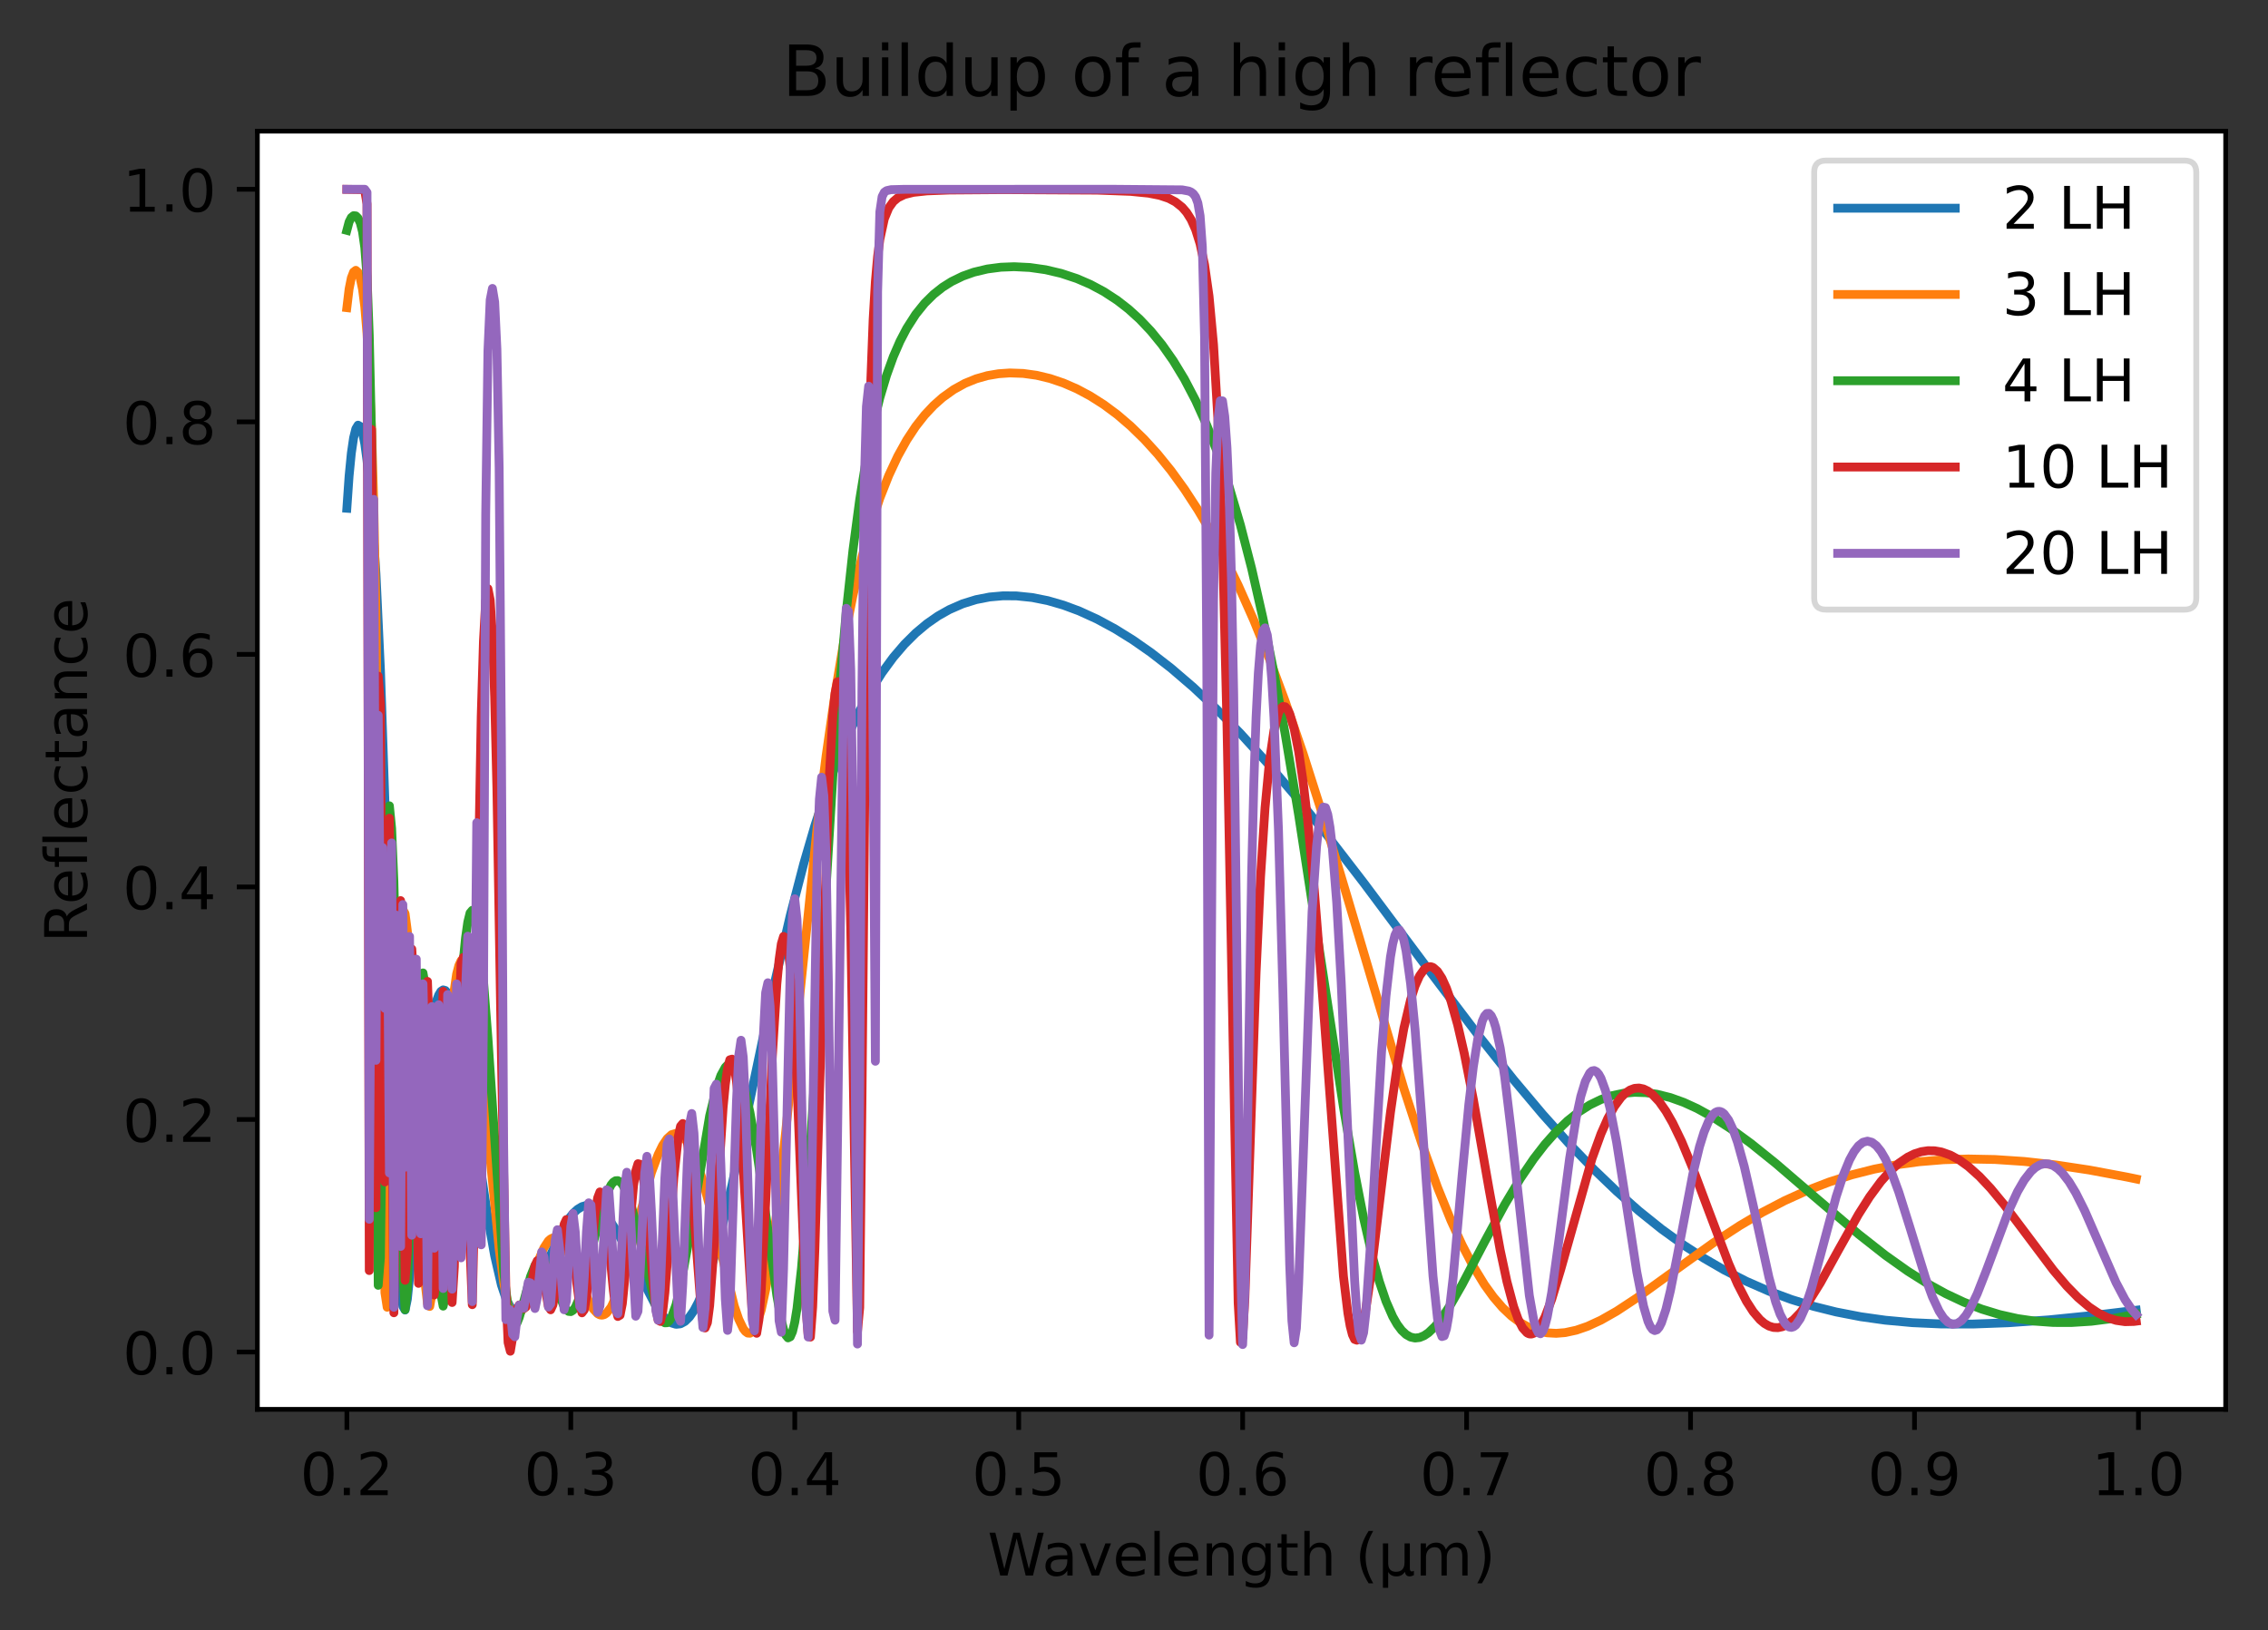 <?xml version="1.0" encoding="utf-8" standalone="no"?>
<!DOCTYPE svg PUBLIC "-//W3C//DTD SVG 1.1//EN"
  "http://www.w3.org/Graphics/SVG/1.1/DTD/svg11.dtd">
<!-- Created with matplotlib (https://matplotlib.org/) -->
<svg height="277.314pt" version="1.1" viewBox="0 0 385.781 277.314" width="385.781pt" xmlns="http://www.w3.org/2000/svg" xmlns:xlink="http://www.w3.org/1999/xlink">
 <rect x="0" y="0" width="385.781" height="277.314" fill="#333333" stroke="none"/>
 <defs>
  <style type="text/css">
*{stroke-linecap:butt;stroke-linejoin:round;}
  </style>
 </defs>
 <g id="figure_1">
  <g id="patch_1">
   <path d="M 0 277.314 
L 385.781 277.314 
L 385.781 0 
L 0 0 
z
" style="fill:none;"/>
  </g>
  <g id="axes_1">
   <g id="patch_2">
    <path d="M 43.781 239.758 
L 378.581 239.758 
L 378.581 22.318 
L 43.781 22.318 
z
" style="fill:#ffffff;"/>
   </g>
   <g id="matplotlib.axis_1">
    <g id="xtick_1">
     <g id="line2d_1">
      <defs>
       <path d="M 0 0 
L 0 3.5 
" id="mc65bb6e4b8" style="stroke:#000000;stroke-width:0.8;"/>
      </defs>
      <g>
       <use style="stroke:#000000;stroke-width:0.8;" x="58.999" xlink:href="#mc65bb6e4b8" y="239.758"/>
      </g>
     </g>
     <g id="text_1">
      <!-- 0.2 -->
      <defs>
       <path d="M 31.781 66.406 
Q 24.172 66.406 20.328 58.906 
Q 16.5 51.422 16.5 36.375 
Q 16.5 21.391 20.328 13.891 
Q 24.172 6.391 31.781 6.391 
Q 39.453 6.391 43.281 13.891 
Q 47.125 21.391 47.125 36.375 
Q 47.125 51.422 43.281 58.906 
Q 39.453 66.406 31.781 66.406 
z
M 31.781 74.219 
Q 44.047 74.219 50.516 64.516 
Q 56.984 54.828 56.984 36.375 
Q 56.984 17.969 50.516 8.266 
Q 44.047 -1.422 31.781 -1.422 
Q 19.531 -1.422 13.062 8.266 
Q 6.594 17.969 6.594 36.375 
Q 6.594 54.828 13.062 64.516 
Q 19.531 74.219 31.781 74.219 
z
" id="DejaVuSans-48"/>
       <path d="M 10.688 12.406 
L 21 12.406 
L 21 0 
L 10.688 0 
z
" id="DejaVuSans-46"/>
       <path d="M 19.188 8.297 
L 53.609 8.297 
L 53.609 0 
L 7.328 0 
L 7.328 8.297 
Q 12.938 14.109 22.625 23.891 
Q 32.328 33.688 34.812 36.531 
Q 39.547 41.844 41.422 45.531 
Q 43.312 49.219 43.312 52.781 
Q 43.312 58.594 39.234 62.25 
Q 35.156 65.922 28.609 65.922 
Q 23.969 65.922 18.812 64.312 
Q 13.672 62.703 7.812 59.422 
L 7.812 69.391 
Q 13.766 71.781 18.938 73 
Q 24.125 74.219 28.422 74.219 
Q 39.75 74.219 46.484 68.547 
Q 53.219 62.891 53.219 53.422 
Q 53.219 48.922 51.531 44.891 
Q 49.859 40.875 45.406 35.406 
Q 44.188 33.984 37.641 27.219 
Q 31.109 20.453 19.188 8.297 
z
" id="DejaVuSans-50"/>
      </defs>
      <g transform="translate(51.048 254.357)scale(0.1 -0.1)">
       <use xlink:href="#DejaVuSans-48"/>
       <use x="63.623" xlink:href="#DejaVuSans-46"/>
       <use x="95.41" xlink:href="#DejaVuSans-50"/>
      </g>
     </g>
    </g>
    <g id="xtick_2">
     <g id="line2d_2">
      <g>
       <use style="stroke:#000000;stroke-width:0.8;" x="97.093" xlink:href="#mc65bb6e4b8" y="239.758"/>
      </g>
     </g>
     <g id="text_2">
      <!-- 0.3 -->
      <defs>
       <path d="M 40.578 39.312 
Q 47.656 37.797 51.625 33 
Q 55.609 28.219 55.609 21.188 
Q 55.609 10.406 48.188 4.484 
Q 40.766 -1.422 27.094 -1.422 
Q 22.516 -1.422 17.656 -0.516 
Q 12.797 0.391 7.625 2.203 
L 7.625 11.719 
Q 11.719 9.328 16.594 8.109 
Q 21.484 6.891 26.812 6.891 
Q 36.078 6.891 40.938 10.547 
Q 45.797 14.203 45.797 21.188 
Q 45.797 27.641 41.281 31.266 
Q 36.766 34.906 28.719 34.906 
L 20.219 34.906 
L 20.219 43.016 
L 29.109 43.016 
Q 36.375 43.016 40.234 45.922 
Q 44.094 48.828 44.094 54.297 
Q 44.094 59.906 40.109 62.906 
Q 36.141 65.922 28.719 65.922 
Q 24.656 65.922 20.016 65.031 
Q 15.375 64.156 9.812 62.312 
L 9.812 71.094 
Q 15.438 72.656 20.344 73.438 
Q 25.25 74.219 29.594 74.219 
Q 40.828 74.219 47.359 69.109 
Q 53.906 64.016 53.906 55.328 
Q 53.906 49.266 50.438 45.094 
Q 46.969 40.922 40.578 39.312 
z
" id="DejaVuSans-51"/>
      </defs>
      <g transform="translate(89.141 254.357)scale(0.1 -0.1)">
       <use xlink:href="#DejaVuSans-48"/>
       <use x="63.623" xlink:href="#DejaVuSans-46"/>
       <use x="95.41" xlink:href="#DejaVuSans-51"/>
      </g>
     </g>
    </g>
    <g id="xtick_3">
     <g id="line2d_3">
      <g>
       <use style="stroke:#000000;stroke-width:0.8;" x="135.186" xlink:href="#mc65bb6e4b8" y="239.758"/>
      </g>
     </g>
     <g id="text_3">
      <!-- 0.4 -->
      <defs>
       <path d="M 37.797 64.312 
L 12.891 25.391 
L 37.797 25.391 
z
M 35.203 72.906 
L 47.609 72.906 
L 47.609 25.391 
L 58.016 25.391 
L 58.016 17.188 
L 47.609 17.188 
L 47.609 0 
L 37.797 0 
L 37.797 17.188 
L 4.891 17.188 
L 4.891 26.703 
z
" id="DejaVuSans-52"/>
      </defs>
      <g transform="translate(127.234 254.357)scale(0.1 -0.1)">
       <use xlink:href="#DejaVuSans-48"/>
       <use x="63.623" xlink:href="#DejaVuSans-46"/>
       <use x="95.41" xlink:href="#DejaVuSans-52"/>
      </g>
     </g>
    </g>
    <g id="xtick_4">
     <g id="line2d_4">
      <g>
       <use style="stroke:#000000;stroke-width:0.8;" x="173.279" xlink:href="#mc65bb6e4b8" y="239.758"/>
      </g>
     </g>
     <g id="text_4">
      <!-- 0.5 -->
      <defs>
       <path d="M 10.797 72.906 
L 49.516 72.906 
L 49.516 64.594 
L 19.828 64.594 
L 19.828 46.734 
Q 21.969 47.469 24.109 47.828 
Q 26.266 48.188 28.422 48.188 
Q 40.625 48.188 47.75 41.5 
Q 54.891 34.812 54.891 23.391 
Q 54.891 11.625 47.562 5.094 
Q 40.234 -1.422 26.906 -1.422 
Q 22.312 -1.422 17.547 -0.641 
Q 12.797 0.141 7.719 1.703 
L 7.719 11.625 
Q 12.109 9.234 16.797 8.062 
Q 21.484 6.891 26.703 6.891 
Q 35.156 6.891 40.078 11.328 
Q 45.016 15.766 45.016 23.391 
Q 45.016 31 40.078 35.438 
Q 35.156 39.891 26.703 39.891 
Q 22.75 39.891 18.812 39.016 
Q 14.891 38.141 10.797 36.281 
z
" id="DejaVuSans-53"/>
      </defs>
      <g transform="translate(165.327 254.357)scale(0.1 -0.1)">
       <use xlink:href="#DejaVuSans-48"/>
       <use x="63.623" xlink:href="#DejaVuSans-46"/>
       <use x="95.41" xlink:href="#DejaVuSans-53"/>
      </g>
     </g>
    </g>
    <g id="xtick_5">
     <g id="line2d_5">
      <g>
       <use style="stroke:#000000;stroke-width:0.8;" x="211.372" xlink:href="#mc65bb6e4b8" y="239.758"/>
      </g>
     </g>
     <g id="text_5">
      <!-- 0.6 -->
      <defs>
       <path d="M 33.016 40.375 
Q 26.375 40.375 22.484 35.828 
Q 18.609 31.297 18.609 23.391 
Q 18.609 15.531 22.484 10.953 
Q 26.375 6.391 33.016 6.391 
Q 39.656 6.391 43.531 10.953 
Q 47.406 15.531 47.406 23.391 
Q 47.406 31.297 43.531 35.828 
Q 39.656 40.375 33.016 40.375 
z
M 52.594 71.297 
L 52.594 62.312 
Q 48.875 64.062 45.094 64.984 
Q 41.312 65.922 37.594 65.922 
Q 27.828 65.922 22.672 59.328 
Q 17.531 52.734 16.797 39.406 
Q 19.672 43.656 24.016 45.922 
Q 28.375 48.188 33.594 48.188 
Q 44.578 48.188 50.953 41.516 
Q 57.328 34.859 57.328 23.391 
Q 57.328 12.156 50.688 5.359 
Q 44.047 -1.422 33.016 -1.422 
Q 20.359 -1.422 13.672 8.266 
Q 6.984 17.969 6.984 36.375 
Q 6.984 53.656 15.188 63.938 
Q 23.391 74.219 37.203 74.219 
Q 40.922 74.219 44.703 73.484 
Q 48.484 72.75 52.594 71.297 
z
" id="DejaVuSans-54"/>
      </defs>
      <g transform="translate(203.42 254.357)scale(0.1 -0.1)">
       <use xlink:href="#DejaVuSans-48"/>
       <use x="63.623" xlink:href="#DejaVuSans-46"/>
       <use x="95.41" xlink:href="#DejaVuSans-54"/>
      </g>
     </g>
    </g>
    <g id="xtick_6">
     <g id="line2d_6">
      <g>
       <use style="stroke:#000000;stroke-width:0.8;" x="249.465" xlink:href="#mc65bb6e4b8" y="239.758"/>
      </g>
     </g>
     <g id="text_6">
      <!-- 0.7 -->
      <defs>
       <path d="M 8.203 72.906 
L 55.078 72.906 
L 55.078 68.703 
L 28.609 0 
L 18.312 0 
L 43.219 64.594 
L 8.203 64.594 
z
" id="DejaVuSans-55"/>
      </defs>
      <g transform="translate(241.513 254.357)scale(0.1 -0.1)">
       <use xlink:href="#DejaVuSans-48"/>
       <use x="63.623" xlink:href="#DejaVuSans-46"/>
       <use x="95.41" xlink:href="#DejaVuSans-55"/>
      </g>
     </g>
    </g>
    <g id="xtick_7">
     <g id="line2d_7">
      <g>
       <use style="stroke:#000000;stroke-width:0.8;" x="287.558" xlink:href="#mc65bb6e4b8" y="239.758"/>
      </g>
     </g>
     <g id="text_7">
      <!-- 0.8 -->
      <defs>
       <path d="M 31.781 34.625 
Q 24.75 34.625 20.719 30.859 
Q 16.703 27.094 16.703 20.516 
Q 16.703 13.922 20.719 10.156 
Q 24.75 6.391 31.781 6.391 
Q 38.812 6.391 42.859 10.172 
Q 46.922 13.969 46.922 20.516 
Q 46.922 27.094 42.891 30.859 
Q 38.875 34.625 31.781 34.625 
z
M 21.922 38.812 
Q 15.578 40.375 12.031 44.719 
Q 8.5 49.078 8.5 55.328 
Q 8.5 64.062 14.719 69.141 
Q 20.953 74.219 31.781 74.219 
Q 42.672 74.219 48.875 69.141 
Q 55.078 64.062 55.078 55.328 
Q 55.078 49.078 51.531 44.719 
Q 48 40.375 41.703 38.812 
Q 48.828 37.156 52.797 32.312 
Q 56.781 27.484 56.781 20.516 
Q 56.781 9.906 50.312 4.234 
Q 43.844 -1.422 31.781 -1.422 
Q 19.734 -1.422 13.25 4.234 
Q 6.781 9.906 6.781 20.516 
Q 6.781 27.484 10.781 32.312 
Q 14.797 37.156 21.922 38.812 
z
M 18.312 54.391 
Q 18.312 48.734 21.844 45.562 
Q 25.391 42.391 31.781 42.391 
Q 38.141 42.391 41.719 45.562 
Q 45.312 48.734 45.312 54.391 
Q 45.312 60.062 41.719 63.234 
Q 38.141 66.406 31.781 66.406 
Q 25.391 66.406 21.844 63.234 
Q 18.312 60.062 18.312 54.391 
z
" id="DejaVuSans-56"/>
      </defs>
      <g transform="translate(279.606 254.357)scale(0.1 -0.1)">
       <use xlink:href="#DejaVuSans-48"/>
       <use x="63.623" xlink:href="#DejaVuSans-46"/>
       <use x="95.41" xlink:href="#DejaVuSans-56"/>
      </g>
     </g>
    </g>
    <g id="xtick_8">
     <g id="line2d_8">
      <g>
       <use style="stroke:#000000;stroke-width:0.8;" x="325.651" xlink:href="#mc65bb6e4b8" y="239.758"/>
      </g>
     </g>
     <g id="text_8">
      <!-- 0.9 -->
      <defs>
       <path d="M 10.984 1.516 
L 10.984 10.5 
Q 14.703 8.734 18.5 7.812 
Q 22.312 6.891 25.984 6.891 
Q 35.75 6.891 40.891 13.453 
Q 46.047 20.016 46.781 33.406 
Q 43.953 29.203 39.594 26.953 
Q 35.25 24.703 29.984 24.703 
Q 19.047 24.703 12.672 31.312 
Q 6.297 37.938 6.297 49.422 
Q 6.297 60.641 12.938 67.422 
Q 19.578 74.219 30.609 74.219 
Q 43.266 74.219 49.922 64.516 
Q 56.594 54.828 56.594 36.375 
Q 56.594 19.141 48.406 8.859 
Q 40.234 -1.422 26.422 -1.422 
Q 22.703 -1.422 18.891 -0.688 
Q 15.094 0.047 10.984 1.516 
z
M 30.609 32.422 
Q 37.25 32.422 41.125 36.953 
Q 45.016 41.5 45.016 49.422 
Q 45.016 57.281 41.125 61.844 
Q 37.25 66.406 30.609 66.406 
Q 23.969 66.406 20.094 61.844 
Q 16.219 57.281 16.219 49.422 
Q 16.219 41.5 20.094 36.953 
Q 23.969 32.422 30.609 32.422 
z
" id="DejaVuSans-57"/>
      </defs>
      <g transform="translate(317.699 254.357)scale(0.1 -0.1)">
       <use xlink:href="#DejaVuSans-48"/>
       <use x="63.623" xlink:href="#DejaVuSans-46"/>
       <use x="95.41" xlink:href="#DejaVuSans-57"/>
      </g>
     </g>
    </g>
    <g id="xtick_9">
     <g id="line2d_9">
      <g>
       <use style="stroke:#000000;stroke-width:0.8;" x="363.744" xlink:href="#mc65bb6e4b8" y="239.758"/>
      </g>
     </g>
     <g id="text_9">
      <!-- 1.0 -->
      <defs>
       <path d="M 12.406 8.297 
L 28.516 8.297 
L 28.516 63.922 
L 10.984 60.406 
L 10.984 69.391 
L 28.422 72.906 
L 38.281 72.906 
L 38.281 8.297 
L 54.391 8.297 
L 54.391 0 
L 12.406 0 
z
" id="DejaVuSans-49"/>
      </defs>
      <g transform="translate(355.792 254.357)scale(0.1 -0.1)">
       <use xlink:href="#DejaVuSans-49"/>
       <use x="63.623" xlink:href="#DejaVuSans-46"/>
       <use x="95.41" xlink:href="#DejaVuSans-48"/>
      </g>
     </g>
    </g>
    <g id="text_10">
     <!-- Wavelength (µm) -->
     <defs>
      <path d="M 3.328 72.906 
L 13.281 72.906 
L 28.609 11.281 
L 43.891 72.906 
L 54.984 72.906 
L 70.312 11.281 
L 85.594 72.906 
L 95.609 72.906 
L 77.297 0 
L 64.891 0 
L 49.516 63.281 
L 33.984 0 
L 21.578 0 
z
" id="DejaVuSans-87"/>
      <path d="M 34.281 27.484 
Q 23.391 27.484 19.188 25 
Q 14.984 22.516 14.984 16.5 
Q 14.984 11.719 18.141 8.906 
Q 21.297 6.109 26.703 6.109 
Q 34.188 6.109 38.703 11.406 
Q 43.219 16.703 43.219 25.484 
L 43.219 27.484 
z
M 52.203 31.203 
L 52.203 0 
L 43.219 0 
L 43.219 8.297 
Q 40.141 3.328 35.547 0.953 
Q 30.953 -1.422 24.312 -1.422 
Q 15.922 -1.422 10.953 3.297 
Q 6 8.016 6 15.922 
Q 6 25.141 12.172 29.828 
Q 18.359 34.516 30.609 34.516 
L 43.219 34.516 
L 43.219 35.406 
Q 43.219 41.609 39.141 45 
Q 35.062 48.391 27.688 48.391 
Q 23 48.391 18.547 47.266 
Q 14.109 46.141 10.016 43.891 
L 10.016 52.203 
Q 14.938 54.109 19.578 55.047 
Q 24.219 56 28.609 56 
Q 40.484 56 46.344 49.844 
Q 52.203 43.703 52.203 31.203 
z
" id="DejaVuSans-97"/>
      <path d="M 2.984 54.688 
L 12.5 54.688 
L 29.594 8.797 
L 46.688 54.688 
L 56.203 54.688 
L 35.688 0 
L 23.484 0 
z
" id="DejaVuSans-118"/>
      <path d="M 56.203 29.594 
L 56.203 25.203 
L 14.891 25.203 
Q 15.484 15.922 20.484 11.062 
Q 25.484 6.203 34.422 6.203 
Q 39.594 6.203 44.453 7.469 
Q 49.312 8.734 54.109 11.281 
L 54.109 2.781 
Q 49.266 0.734 44.188 -0.344 
Q 39.109 -1.422 33.891 -1.422 
Q 20.797 -1.422 13.156 6.188 
Q 5.516 13.812 5.516 26.812 
Q 5.516 40.234 12.766 48.109 
Q 20.016 56 32.328 56 
Q 43.359 56 49.781 48.891 
Q 56.203 41.797 56.203 29.594 
z
M 47.219 32.234 
Q 47.125 39.594 43.094 43.984 
Q 39.062 48.391 32.422 48.391 
Q 24.906 48.391 20.391 44.141 
Q 15.875 39.891 15.188 32.172 
z
" id="DejaVuSans-101"/>
      <path d="M 9.422 75.984 
L 18.406 75.984 
L 18.406 0 
L 9.422 0 
z
" id="DejaVuSans-108"/>
      <path d="M 54.891 33.016 
L 54.891 0 
L 45.906 0 
L 45.906 32.719 
Q 45.906 40.484 42.875 44.328 
Q 39.844 48.188 33.797 48.188 
Q 26.516 48.188 22.312 43.547 
Q 18.109 38.922 18.109 30.906 
L 18.109 0 
L 9.078 0 
L 9.078 54.688 
L 18.109 54.688 
L 18.109 46.188 
Q 21.344 51.125 25.703 53.562 
Q 30.078 56 35.797 56 
Q 45.219 56 50.047 50.172 
Q 54.891 44.344 54.891 33.016 
z
" id="DejaVuSans-110"/>
      <path d="M 45.406 27.984 
Q 45.406 37.75 41.375 43.109 
Q 37.359 48.484 30.078 48.484 
Q 22.859 48.484 18.828 43.109 
Q 14.797 37.75 14.797 27.984 
Q 14.797 18.266 18.828 12.891 
Q 22.859 7.516 30.078 7.516 
Q 37.359 7.516 41.375 12.891 
Q 45.406 18.266 45.406 27.984 
z
M 54.391 6.781 
Q 54.391 -7.172 48.188 -13.984 
Q 42 -20.797 29.203 -20.797 
Q 24.469 -20.797 20.266 -20.094 
Q 16.062 -19.391 12.109 -17.922 
L 12.109 -9.188 
Q 16.062 -11.328 19.922 -12.344 
Q 23.781 -13.375 27.781 -13.375 
Q 36.625 -13.375 41.016 -8.766 
Q 45.406 -4.156 45.406 5.172 
L 45.406 9.625 
Q 42.625 4.781 38.281 2.391 
Q 33.938 0 27.875 0 
Q 17.828 0 11.672 7.656 
Q 5.516 15.328 5.516 27.984 
Q 5.516 40.672 11.672 48.328 
Q 17.828 56 27.875 56 
Q 33.938 56 38.281 53.609 
Q 42.625 51.219 45.406 46.391 
L 45.406 54.688 
L 54.391 54.688 
z
" id="DejaVuSans-103"/>
      <path d="M 18.312 70.219 
L 18.312 54.688 
L 36.812 54.688 
L 36.812 47.703 
L 18.312 47.703 
L 18.312 18.016 
Q 18.312 11.328 20.141 9.422 
Q 21.969 7.516 27.594 7.516 
L 36.812 7.516 
L 36.812 0 
L 27.594 0 
Q 17.188 0 13.234 3.875 
Q 9.281 7.766 9.281 18.016 
L 9.281 47.703 
L 2.688 47.703 
L 2.688 54.688 
L 9.281 54.688 
L 9.281 70.219 
z
" id="DejaVuSans-116"/>
      <path d="M 54.891 33.016 
L 54.891 0 
L 45.906 0 
L 45.906 32.719 
Q 45.906 40.484 42.875 44.328 
Q 39.844 48.188 33.797 48.188 
Q 26.516 48.188 22.312 43.547 
Q 18.109 38.922 18.109 30.906 
L 18.109 0 
L 9.078 0 
L 9.078 75.984 
L 18.109 75.984 
L 18.109 46.188 
Q 21.344 51.125 25.703 53.562 
Q 30.078 56 35.797 56 
Q 45.219 56 50.047 50.172 
Q 54.891 44.344 54.891 33.016 
z
" id="DejaVuSans-104"/>
      <path id="DejaVuSans-32"/>
      <path d="M 31 75.875 
Q 24.469 64.656 21.281 53.656 
Q 18.109 42.672 18.109 31.391 
Q 18.109 20.125 21.312 9.062 
Q 24.516 -2 31 -13.188 
L 23.188 -13.188 
Q 15.875 -1.703 12.234 9.375 
Q 8.594 20.453 8.594 31.391 
Q 8.594 42.281 12.203 53.312 
Q 15.828 64.359 23.188 75.875 
z
" id="DejaVuSans-40"/>
      <path d="M 8.5 -20.797 
L 8.5 54.688 
L 17.484 54.688 
L 17.484 20.703 
Q 17.484 13.625 20.844 10 
Q 24.219 6.391 30.812 6.391 
Q 38.031 6.391 41.672 10.484 
Q 45.312 14.594 45.312 22.797 
L 45.312 54.688 
L 54.297 54.688 
L 54.297 12.594 
Q 54.297 9.672 55.141 8.281 
Q 56 6.891 57.812 6.891 
Q 58.25 6.891 59.031 7.156 
Q 59.812 7.422 61.188 8.016 
L 61.188 0.781 
Q 59.188 -0.344 57.391 -0.875 
Q 55.609 -1.422 53.906 -1.422 
Q 50.531 -1.422 48.531 0.484 
Q 46.531 2.391 45.797 6.297 
Q 43.359 2.438 39.812 0.5 
Q 36.281 -1.422 31.5 -1.422 
Q 26.516 -1.422 23.016 0.484 
Q 19.531 2.391 17.484 6.203 
L 17.484 -20.797 
z
" id="DejaVuSans-181"/>
      <path d="M 52 44.188 
Q 55.375 50.25 60.062 53.125 
Q 64.75 56 71.094 56 
Q 79.641 56 84.281 50.016 
Q 88.922 44.047 88.922 33.016 
L 88.922 0 
L 79.891 0 
L 79.891 32.719 
Q 79.891 40.578 77.094 44.375 
Q 74.312 48.188 68.609 48.188 
Q 61.625 48.188 57.562 43.547 
Q 53.516 38.922 53.516 30.906 
L 53.516 0 
L 44.484 0 
L 44.484 32.719 
Q 44.484 40.625 41.703 44.406 
Q 38.922 48.188 33.109 48.188 
Q 26.219 48.188 22.156 43.531 
Q 18.109 38.875 18.109 30.906 
L 18.109 0 
L 9.078 0 
L 9.078 54.688 
L 18.109 54.688 
L 18.109 46.188 
Q 21.188 51.219 25.484 53.609 
Q 29.781 56 35.688 56 
Q 41.656 56 45.828 52.969 
Q 50 49.953 52 44.188 
z
" id="DejaVuSans-109"/>
      <path d="M 8.016 75.875 
L 15.828 75.875 
Q 23.141 64.359 26.781 53.312 
Q 30.422 42.281 30.422 31.391 
Q 30.422 20.453 26.781 9.375 
Q 23.141 -1.703 15.828 -13.188 
L 8.016 -13.188 
Q 14.5 -2 17.703 9.062 
Q 20.906 20.125 20.906 31.391 
Q 20.906 42.672 17.703 53.656 
Q 14.5 64.656 8.016 75.875 
z
" id="DejaVuSans-41"/>
     </defs>
     <g transform="translate(167.977 268.035)scale(0.1 -0.1)">
      <use xlink:href="#DejaVuSans-87"/>
      <use x="92.502" xlink:href="#DejaVuSans-97"/>
      <use x="153.781" xlink:href="#DejaVuSans-118"/>
      <use x="212.961" xlink:href="#DejaVuSans-101"/>
      <use x="274.484" xlink:href="#DejaVuSans-108"/>
      <use x="302.268" xlink:href="#DejaVuSans-101"/>
      <use x="363.791" xlink:href="#DejaVuSans-110"/>
      <use x="427.17" xlink:href="#DejaVuSans-103"/>
      <use x="490.646" xlink:href="#DejaVuSans-116"/>
      <use x="529.855" xlink:href="#DejaVuSans-104"/>
      <use x="593.234" xlink:href="#DejaVuSans-32"/>
      <use x="625.021" xlink:href="#DejaVuSans-40"/>
      <use x="664.035" xlink:href="#DejaVuSans-181"/>
      <use x="727.658" xlink:href="#DejaVuSans-109"/>
      <use x="825.07" xlink:href="#DejaVuSans-41"/>
     </g>
    </g>
   </g>
   <g id="matplotlib.axis_2">
    <g id="ytick_1">
     <g id="line2d_10">
      <defs>
       <path d="M 0 0 
L -3.5 0 
" id="m5b5c01418e" style="stroke:#000000;stroke-width:0.8;"/>
      </defs>
      <g>
       <use style="stroke:#000000;stroke-width:0.8;" x="43.781" xlink:href="#m5b5c01418e" y="230.008"/>
      </g>
     </g>
     <g id="text_11">
      <!-- 0.0 -->
      <g transform="translate(20.878 233.807)scale(0.1 -0.1)">
       <use xlink:href="#DejaVuSans-48"/>
       <use x="63.623" xlink:href="#DejaVuSans-46"/>
       <use x="95.41" xlink:href="#DejaVuSans-48"/>
      </g>
     </g>
    </g>
    <g id="ytick_2">
     <g id="line2d_11">
      <g>
       <use style="stroke:#000000;stroke-width:0.8;" x="43.781" xlink:href="#m5b5c01418e" y="190.447"/>
      </g>
     </g>
     <g id="text_12">
      <!-- 0.2 -->
      <g transform="translate(20.878 194.246)scale(0.1 -0.1)">
       <use xlink:href="#DejaVuSans-48"/>
       <use x="63.623" xlink:href="#DejaVuSans-46"/>
       <use x="95.41" xlink:href="#DejaVuSans-50"/>
      </g>
     </g>
    </g>
    <g id="ytick_3">
     <g id="line2d_12">
      <g>
       <use style="stroke:#000000;stroke-width:0.8;" x="43.781" xlink:href="#m5b5c01418e" y="150.886"/>
      </g>
     </g>
     <g id="text_13">
      <!-- 0.4 -->
      <g transform="translate(20.878 154.685)scale(0.1 -0.1)">
       <use xlink:href="#DejaVuSans-48"/>
       <use x="63.623" xlink:href="#DejaVuSans-46"/>
       <use x="95.41" xlink:href="#DejaVuSans-52"/>
      </g>
     </g>
    </g>
    <g id="ytick_4">
     <g id="line2d_13">
      <g>
       <use style="stroke:#000000;stroke-width:0.8;" x="43.781" xlink:href="#m5b5c01418e" y="111.324"/>
      </g>
     </g>
     <g id="text_14">
      <!-- 0.6 -->
      <g transform="translate(20.878 115.123)scale(0.1 -0.1)">
       <use xlink:href="#DejaVuSans-48"/>
       <use x="63.623" xlink:href="#DejaVuSans-46"/>
       <use x="95.41" xlink:href="#DejaVuSans-54"/>
      </g>
     </g>
    </g>
    <g id="ytick_5">
     <g id="line2d_14">
      <g>
       <use style="stroke:#000000;stroke-width:0.8;" x="43.781" xlink:href="#m5b5c01418e" y="71.763"/>
      </g>
     </g>
     <g id="text_15">
      <!-- 0.8 -->
      <g transform="translate(20.878 75.562)scale(0.1 -0.1)">
       <use xlink:href="#DejaVuSans-48"/>
       <use x="63.623" xlink:href="#DejaVuSans-46"/>
       <use x="95.41" xlink:href="#DejaVuSans-56"/>
      </g>
     </g>
    </g>
    <g id="ytick_6">
     <g id="line2d_15">
      <g>
       <use style="stroke:#000000;stroke-width:0.8;" x="43.781" xlink:href="#m5b5c01418e" y="32.202"/>
      </g>
     </g>
     <g id="text_16">
      <!-- 1.0 -->
      <g transform="translate(20.878 36.001)scale(0.1 -0.1)">
       <use xlink:href="#DejaVuSans-49"/>
       <use x="63.623" xlink:href="#DejaVuSans-46"/>
       <use x="95.41" xlink:href="#DejaVuSans-48"/>
      </g>
     </g>
    </g>
    <g id="text_17">
     <!-- Reflectance -->
     <defs>
      <path d="M 44.391 34.188 
Q 47.562 33.109 50.562 29.594 
Q 53.562 26.078 56.594 19.922 
L 66.609 0 
L 56 0 
L 46.688 18.703 
Q 43.062 26.031 39.672 28.422 
Q 36.281 30.812 30.422 30.812 
L 19.672 30.812 
L 19.672 0 
L 9.812 0 
L 9.812 72.906 
L 32.078 72.906 
Q 44.578 72.906 50.734 67.672 
Q 56.891 62.453 56.891 51.906 
Q 56.891 45.016 53.688 40.469 
Q 50.484 35.938 44.391 34.188 
z
M 19.672 64.797 
L 19.672 38.922 
L 32.078 38.922 
Q 39.203 38.922 42.844 42.219 
Q 46.484 45.516 46.484 51.906 
Q 46.484 58.297 42.844 61.547 
Q 39.203 64.797 32.078 64.797 
z
" id="DejaVuSans-82"/>
      <path d="M 37.109 75.984 
L 37.109 68.5 
L 28.516 68.5 
Q 23.688 68.5 21.797 66.547 
Q 19.922 64.594 19.922 59.516 
L 19.922 54.688 
L 34.719 54.688 
L 34.719 47.703 
L 19.922 47.703 
L 19.922 0 
L 10.891 0 
L 10.891 47.703 
L 2.297 47.703 
L 2.297 54.688 
L 10.891 54.688 
L 10.891 58.5 
Q 10.891 67.625 15.141 71.797 
Q 19.391 75.984 28.609 75.984 
z
" id="DejaVuSans-102"/>
      <path d="M 48.781 52.594 
L 48.781 44.188 
Q 44.969 46.297 41.141 47.344 
Q 37.312 48.391 33.406 48.391 
Q 24.656 48.391 19.812 42.844 
Q 14.984 37.312 14.984 27.297 
Q 14.984 17.281 19.812 11.734 
Q 24.656 6.203 33.406 6.203 
Q 37.312 6.203 41.141 7.25 
Q 44.969 8.297 48.781 10.406 
L 48.781 2.094 
Q 45.016 0.344 40.984 -0.531 
Q 36.969 -1.422 32.422 -1.422 
Q 20.062 -1.422 12.781 6.344 
Q 5.516 14.109 5.516 27.297 
Q 5.516 40.672 12.859 48.328 
Q 20.219 56 33.016 56 
Q 37.156 56 41.109 55.141 
Q 45.062 54.297 48.781 52.594 
z
" id="DejaVuSans-99"/>
     </defs>
     <g transform="translate(14.798 160.358)rotate(-90)scale(0.1 -0.1)">
      <use xlink:href="#DejaVuSans-82"/>
      <use x="64.982" xlink:href="#DejaVuSans-101"/>
      <use x="126.506" xlink:href="#DejaVuSans-102"/>
      <use x="161.711" xlink:href="#DejaVuSans-108"/>
      <use x="189.494" xlink:href="#DejaVuSans-101"/>
      <use x="251.018" xlink:href="#DejaVuSans-99"/>
      <use x="305.998" xlink:href="#DejaVuSans-116"/>
      <use x="345.207" xlink:href="#DejaVuSans-97"/>
      <use x="406.486" xlink:href="#DejaVuSans-110"/>
      <use x="469.865" xlink:href="#DejaVuSans-99"/>
      <use x="524.846" xlink:href="#DejaVuSans-101"/>
     </g>
    </g>
   </g>
   <g id="line2d_16">
    <path clip-path="url(#ped773b2a28)" d="M 58.999 86.466 
L 59.38 80.975 
L 59.761 77.095 
L 60.142 74.496 
L 60.523 72.955 
L 60.904 72.33 
L 61.285 72.549 
L 61.666 73.591 
L 62.047 75.489 
L 62.428 78.323 
L 63.19 86.34 
L 63.952 97.625 
L 64.713 113.997 
L 65.475 136.465 
L 67.38 203.128 
L 67.761 212.281 
L 68.142 218.741 
L 68.523 222.236 
L 68.904 222.866 
L 69.285 221.038 
L 69.665 217.342 
L 72.713 179.121 
L 73.475 173.664 
L 74.237 170.305 
L 74.618 169.28 
L 74.999 168.652 
L 75.379 168.402 
L 75.76 168.51 
L 76.141 168.96 
L 76.522 169.732 
L 77.284 172.169 
L 78.046 175.67 
L 79.189 181.808 
L 80.712 191.877 
L 82.998 207.268 
L 84.141 213.644 
L 85.284 218.586 
L 86.046 220.866 
L 86.807 222.338 
L 87.188 222.798 
L 87.569 223.079 
L 87.95 223.19 
L 88.331 223.139 
L 88.712 222.937 
L 89.474 222.131 
L 90.236 220.943 
L 91.379 218.614 
L 95.569 209.245 
L 96.712 207.387 
L 97.473 206.438 
L 98.235 205.736 
L 98.997 205.275 
L 99.759 205.059 
L 100.521 205.089 
L 101.283 205.356 
L 102.045 205.847 
L 102.806 206.551 
L 103.949 207.971 
L 105.092 209.764 
L 106.616 212.574 
L 111.568 222.195 
L 112.711 223.774 
L 113.473 224.548 
L 114.234 225.065 
L 114.996 225.294 
L 115.758 225.21 
L 116.52 224.796 
L 117.282 224.043 
L 118.044 222.945 
L 118.806 221.501 
L 119.948 218.708 
L 121.091 215.238 
L 122.615 209.669 
L 124.52 201.551 
L 127.186 188.955 
L 131.757 167.205 
L 134.424 155.732 
L 136.709 146.954 
L 138.614 140.425 
L 140.519 134.6 
L 142.423 129.438 
L 144.328 124.893 
L 146.233 120.911 
L 148.137 117.438 
L 150.042 114.427 
L 151.947 111.827 
L 153.851 109.6 
L 155.756 107.704 
L 157.66 106.111 
L 159.565 104.787 
L 161.47 103.712 
L 163.755 102.713 
L 166.041 102.008 
L 168.327 101.563 
L 170.612 101.359 
L 172.898 101.376 
L 175.564 101.65 
L 178.231 102.182 
L 180.897 102.953 
L 183.564 103.943 
L 186.611 105.333 
L 189.659 106.982 
L 192.706 108.877 
L 195.754 111.004 
L 199.182 113.663 
L 202.991 116.93 
L 206.801 120.507 
L 210.991 124.775 
L 215.562 129.793 
L 220.133 135.146 
L 225.466 141.748 
L 231.942 150.152 
L 242.989 164.944 
L 251.75 176.502 
L 257.464 183.69 
L 262.416 189.578 
L 266.988 194.671 
L 271.178 199.011 
L 274.987 202.663 
L 278.796 206.022 
L 282.606 209.081 
L 286.415 211.838 
L 289.843 214.064 
L 293.272 216.052 
L 297.081 217.991 
L 300.89 219.659 
L 304.7 221.071 
L 308.509 222.243 
L 312.318 223.194 
L 316.509 224.005 
L 320.699 224.595 
L 325.27 225.014 
L 330.222 225.238 
L 335.555 225.251 
L 341.65 225.028 
L 348.507 224.538 
L 356.506 223.732 
L 363.363 222.902 
L 363.363 222.902 
" style="fill:none;stroke:#1f77b4;stroke-linecap:square;stroke-width:1.5;"/>
   </g>
   <g id="line2d_17">
    <path clip-path="url(#ped773b2a28)" d="M 58.999 52.337 
L 59.38 49.165 
L 59.761 47.272 
L 60.142 46.277 
L 60.523 45.988 
L 60.904 46.339 
L 61.285 47.365 
L 61.666 49.21 
L 62.047 52.161 
L 62.428 56.73 
L 63.19 72.654 
L 63.571 85.595 
L 63.952 104.396 
L 64.713 164.073 
L 65.094 197.926 
L 65.475 219.914 
L 65.856 222.39 
L 66.237 210.295 
L 66.999 179.626 
L 67.38 168.741 
L 67.761 161.117 
L 68.142 156.556 
L 68.523 154.751 
L 68.904 155.425 
L 69.285 158.36 
L 69.665 163.366 
L 70.427 178.661 
L 71.951 212.642 
L 72.332 218.427 
L 72.713 221.725 
L 73.094 222.256 
L 73.475 220.138 
L 73.856 215.832 
L 74.999 197.144 
L 76.141 179.409 
L 76.903 170.969 
L 77.665 165.721 
L 78.046 164.269 
L 78.427 163.435 
L 78.808 163.238 
L 79.189 163.652 
L 79.57 164.648 
L 79.951 166.199 
L 80.712 170.837 
L 81.474 177.27 
L 83.379 197.022 
L 84.903 212.407 
L 85.665 218.205 
L 86.426 221.974 
L 86.807 223.169 
L 87.188 223.911 
L 87.569 224.227 
L 87.95 224.154 
L 88.331 223.739 
L 89.093 222.11 
L 90.617 217.416 
L 91.759 214.028 
L 92.521 212.281 
L 93.283 211.108 
L 93.664 210.775 
L 94.045 210.594 
L 94.426 210.566 
L 94.807 210.688 
L 95.188 210.954 
L 95.95 211.885 
L 96.712 213.27 
L 97.854 215.903 
L 100.14 221.363 
L 100.902 222.676 
L 101.664 223.492 
L 102.045 223.692 
L 102.426 223.742 
L 102.806 223.636 
L 103.187 223.372 
L 103.949 222.372 
L 104.711 220.778 
L 105.473 218.698 
L 106.616 214.853 
L 110.806 199.481 
L 111.949 196.41 
L 112.711 194.85 
L 113.473 193.718 
L 114.234 193.031 
L 114.996 192.804 
L 115.377 192.867 
L 116.139 193.345 
L 116.901 194.276 
L 117.663 195.658 
L 118.425 197.471 
L 119.567 200.935 
L 121.091 206.655 
L 124.9 222.186 
L 125.662 224.438 
L 126.424 226.027 
L 126.805 226.52 
L 127.186 226.787 
L 127.567 226.811 
L 127.948 226.579 
L 128.329 226.08 
L 128.71 225.305 
L 129.472 222.91 
L 130.233 219.393 
L 130.995 214.809 
L 132.138 206.214 
L 133.662 192.38 
L 138.995 140.789 
L 140.519 128.595 
L 142.042 118.001 
L 143.566 108.943 
L 145.09 101.266 
L 146.613 94.784 
L 148.137 89.329 
L 149.661 84.735 
L 151.185 80.868 
L 152.708 77.61 
L 154.232 74.866 
L 155.756 72.555 
L 157.28 70.613 
L 158.803 68.987 
L 160.327 67.632 
L 162.232 66.27 
L 164.136 65.22 
L 166.041 64.444 
L 167.946 63.905 
L 169.85 63.581 
L 171.755 63.449 
L 174.041 63.527 
L 176.326 63.844 
L 178.612 64.391 
L 180.897 65.164 
L 183.183 66.157 
L 185.468 67.38 
L 187.754 68.835 
L 190.04 70.534 
L 192.325 72.492 
L 194.611 74.717 
L 196.896 77.235 
L 199.182 80.06 
L 201.468 83.215 
L 203.753 86.723 
L 206.039 90.599 
L 208.324 94.871 
L 210.61 99.553 
L 213.276 105.551 
L 215.943 112.142 
L 218.609 119.318 
L 221.657 128.202 
L 225.085 138.974 
L 229.275 152.975 
L 238.799 185.206 
L 241.846 194.56 
L 244.513 201.97 
L 246.798 207.627 
L 248.703 211.798 
L 250.608 215.446 
L 252.512 218.56 
L 254.036 220.667 
L 255.56 222.438 
L 257.083 223.885 
L 258.607 225.02 
L 260.131 225.862 
L 261.655 226.43 
L 263.178 226.745 
L 264.702 226.829 
L 266.226 226.706 
L 268.13 226.294 
L 270.035 225.637 
L 272.321 224.582 
L 274.987 223.067 
L 278.416 220.81 
L 283.749 216.96 
L 291.367 211.487 
L 295.938 208.499 
L 299.748 206.257 
L 303.557 204.268 
L 307.366 202.541 
L 311.176 201.075 
L 314.985 199.865 
L 318.794 198.898 
L 322.603 198.162 
L 326.413 197.64 
L 330.603 197.296 
L 334.793 197.17 
L 339.364 197.258 
L 344.317 197.588 
L 349.65 198.18 
L 355.364 199.043 
L 361.839 200.254 
L 363.363 200.569 
L 363.363 200.569 
" style="fill:none;stroke:#ff7f0e;stroke-linecap:square;stroke-width:1.5;"/>
   </g>
   <g id="line2d_18">
    <path clip-path="url(#ped773b2a28)" d="M 58.999 39.188 
L 59.38 37.753 
L 59.761 37.002 
L 60.142 36.693 
L 60.523 36.728 
L 60.904 37.109 
L 61.285 37.929 
L 61.666 39.421 
L 62.047 42.091 
L 62.428 47.062 
L 62.809 57.013 
L 63.19 73.88 
L 63.571 107.124 
L 64.332 218.662 
L 64.713 213.969 
L 65.475 154.373 
L 65.856 140.895 
L 66.237 137.085 
L 66.618 140.945 
L 66.999 149.93 
L 67.761 181.709 
L 68.523 215.996 
L 68.904 222.803 
L 69.285 219.561 
L 70.046 196.084 
L 70.808 175.149 
L 71.189 169.109 
L 71.57 165.93 
L 71.951 165.516 
L 72.332 167.72 
L 72.713 172.366 
L 73.475 187.795 
L 74.618 214.813 
L 74.999 220.165 
L 75.379 222.201 
L 75.76 220.583 
L 76.141 215.665 
L 76.903 199.682 
L 78.046 174.655 
L 78.808 163.396 
L 79.189 159.546 
L 79.57 156.869 
L 79.951 155.324 
L 80.332 154.864 
L 80.712 155.441 
L 81.093 157.01 
L 81.474 159.526 
L 82.236 166.836 
L 82.998 176.625 
L 85.665 216.285 
L 86.426 222.552 
L 86.807 224.36 
L 87.188 225.315 
L 87.569 225.504 
L 87.95 225.054 
L 88.331 224.113 
L 89.093 221.368 
L 90.236 217.175 
L 90.998 215.276 
L 91.379 214.715 
L 91.759 214.434 
L 92.14 214.429 
L 92.521 214.687 
L 92.902 215.184 
L 93.664 216.732 
L 95.95 222.278 
L 96.331 222.803 
L 96.712 223.098 
L 97.093 223.136 
L 97.473 222.909 
L 97.854 222.417 
L 98.616 220.677 
L 99.378 218.085 
L 100.902 211.524 
L 102.426 205.398 
L 103.187 203.11 
L 103.949 201.569 
L 104.33 201.111 
L 104.711 200.871 
L 105.092 200.852 
L 105.473 201.049 
L 105.854 201.461 
L 106.616 202.903 
L 107.378 205.1 
L 108.52 209.519 
L 111.568 222.293 
L 112.33 224.197 
L 112.711 224.761 
L 113.092 225.043 
L 113.473 225.027 
L 113.853 224.705 
L 114.234 224.076 
L 114.996 221.93 
L 115.758 218.725 
L 116.901 212.473 
L 120.71 189.805 
L 121.853 185.145 
L 122.615 182.954 
L 123.377 181.563 
L 123.758 181.181 
L 124.139 181.011 
L 124.52 181.055 
L 124.9 181.315 
L 125.281 181.794 
L 126.043 183.411 
L 126.805 185.906 
L 127.567 189.26 
L 128.71 195.743 
L 129.853 203.671 
L 132.138 220.4 
L 132.9 224.608 
L 133.281 226.127 
L 133.662 227.15 
L 134.043 227.603 
L 134.424 227.417 
L 134.805 226.542 
L 135.186 224.94 
L 135.567 222.607 
L 136.328 215.78 
L 137.09 206.357 
L 138.233 188.688 
L 141.661 132.087 
L 142.804 116.838 
L 143.947 104.085 
L 145.09 93.578 
L 146.233 84.995 
L 147.375 78.013 
L 148.518 72.321 
L 149.661 67.662 
L 150.804 63.835 
L 151.947 60.674 
L 153.089 58.049 
L 154.232 55.859 
L 155.756 53.48 
L 157.28 51.588 
L 158.803 50.078 
L 160.327 48.87 
L 161.851 47.908 
L 163.755 46.98 
L 165.66 46.304 
L 167.946 45.76 
L 170.231 45.461 
L 172.517 45.372 
L 175.183 45.507 
L 177.85 45.887 
L 180.516 46.513 
L 183.183 47.397 
L 185.468 48.383 
L 187.754 49.605 
L 190.04 51.096 
L 191.944 52.576 
L 193.849 54.3 
L 195.754 56.31 
L 197.658 58.642 
L 199.563 61.353 
L 201.468 64.493 
L 203.372 68.137 
L 205.277 72.352 
L 207.181 77.228 
L 209.086 82.847 
L 210.991 89.307 
L 212.895 96.685 
L 214.8 105.062 
L 216.705 114.465 
L 218.609 124.897 
L 220.895 138.636 
L 223.942 158.461 
L 228.514 188.32 
L 230.418 199.417 
L 231.942 207.215 
L 233.466 213.852 
L 234.608 217.984 
L 235.751 221.358 
L 236.894 223.977 
L 237.656 225.311 
L 238.418 226.328 
L 239.18 227.041 
L 239.942 227.469 
L 240.703 227.63 
L 241.465 227.544 
L 242.227 227.233 
L 242.989 226.72 
L 244.132 225.619 
L 245.275 224.184 
L 246.798 221.871 
L 248.703 218.542 
L 252.512 211.287 
L 255.941 204.941 
L 258.607 200.492 
L 260.893 197.126 
L 262.797 194.666 
L 264.702 192.525 
L 266.607 190.703 
L 268.511 189.191 
L 270.416 187.978 
L 272.321 187.051 
L 274.225 186.393 
L 276.13 185.991 
L 278.035 185.826 
L 279.939 185.886 
L 281.844 186.152 
L 284.129 186.723 
L 286.415 187.545 
L 288.701 188.592 
L 291.367 190.065 
L 294.415 192.031 
L 297.843 194.535 
L 302.033 197.904 
L 308.509 203.464 
L 316.128 209.958 
L 320.699 213.55 
L 324.508 216.255 
L 327.937 218.414 
L 330.984 220.091 
L 334.031 221.524 
L 337.079 222.707 
L 340.126 223.637 
L 343.174 224.32 
L 346.221 224.763 
L 349.269 224.982 
L 352.316 224.991 
L 355.744 224.775 
L 359.554 224.287 
L 363.363 223.58 
L 363.363 223.58 
" style="fill:none;stroke:#2ca02c;stroke-linecap:square;stroke-width:1.5;"/>
   </g>
   <g id="line2d_19">
    <path clip-path="url(#ped773b2a28)" d="M 58.999 32.212 
L 61.666 32.252 
L 62.047 32.433 
L 62.428 34.708 
L 62.809 216.149 
L 63.19 73.043 
L 63.571 121.599 
L 63.952 205.46 
L 64.332 115.011 
L 64.713 119.891 
L 65.094 194.777 
L 65.475 201.077 
L 65.856 141.761 
L 66.237 139.192 
L 66.999 223.332 
L 67.761 155.195 
L 68.142 153.212 
L 68.523 180.164 
L 68.904 217.81 
L 69.285 212.984 
L 69.665 179.082 
L 70.046 161.456 
L 70.427 167.82 
L 71.189 218.329 
L 71.57 217.794 
L 72.332 172.36 
L 72.713 166.96 
L 73.094 177.533 
L 73.856 220.307 
L 74.237 216.904 
L 74.999 177.352 
L 75.379 168.654 
L 75.76 172.006 
L 76.141 186.574 
L 76.522 207.517 
L 76.903 221.585 
L 77.284 215.48 
L 78.046 174.705 
L 78.427 163.851 
L 78.808 162.873 
L 79.189 172.026 
L 79.951 212.417 
L 80.332 221.955 
L 80.712 205.576 
L 81.474 143.068 
L 81.855 121.842 
L 82.236 109.076 
L 82.617 102.275 
L 82.998 100.142 
L 83.379 102.078 
L 83.76 108.077 
L 84.141 118.569 
L 84.522 134.131 
L 85.284 179.106 
L 86.046 219.741 
L 86.426 228.397 
L 86.807 229.874 
L 87.188 227.584 
L 87.569 224.615 
L 87.95 222.633 
L 88.331 222.001 
L 89.093 222.615 
L 89.474 222.337 
L 89.855 221.161 
L 90.998 215.36 
L 91.379 214.482 
L 91.759 214.742 
L 92.14 216.096 
L 93.283 222.232 
L 93.664 222.827 
L 94.045 222.005 
L 94.426 219.838 
L 95.95 208.292 
L 96.331 207.476 
L 96.712 208.067 
L 97.093 209.989 
L 97.854 216.308 
L 98.616 222.166 
L 98.997 223.343 
L 99.378 222.839 
L 99.759 220.701 
L 100.521 213.315 
L 101.283 206.046 
L 101.664 203.768 
L 102.045 202.772 
L 102.426 203.164 
L 102.806 204.907 
L 103.568 211.568 
L 104.33 219.515 
L 104.711 222.468 
L 105.092 223.964 
L 105.473 223.74 
L 105.854 221.793 
L 106.616 214.157 
L 107.759 201.719 
L 108.139 199.21 
L 108.52 197.967 
L 108.901 198.073 
L 109.282 199.502 
L 109.663 202.154 
L 110.425 210.196 
L 111.187 219.144 
L 111.568 222.578 
L 111.949 224.583 
L 112.33 224.803 
L 112.711 223.177 
L 113.092 219.92 
L 113.853 210.356 
L 114.615 200.359 
L 115.377 193.358 
L 115.758 191.593 
L 116.139 191.134 
L 116.52 191.99 
L 116.901 194.122 
L 117.282 197.433 
L 118.044 206.779 
L 119.186 221.708 
L 119.567 224.733 
L 119.948 225.913 
L 120.329 225.02 
L 120.71 222.123 
L 121.472 211.828 
L 122.996 188.428 
L 123.377 184.477 
L 123.758 181.734 
L 124.139 180.293 
L 124.52 180.184 
L 124.9 181.422 
L 125.281 183.995 
L 125.662 187.85 
L 126.424 198.853 
L 127.948 223.4 
L 128.329 226.375 
L 128.71 226.821 
L 129.091 224.517 
L 129.472 219.649 
L 130.233 204.591 
L 131.376 179.646 
L 132.138 167.425 
L 132.519 163.286 
L 132.9 160.566 
L 133.281 159.304 
L 133.662 159.54 
L 134.043 161.316 
L 134.424 164.682 
L 134.805 169.682 
L 135.567 184.477 
L 137.09 222.245 
L 137.471 227.223 
L 137.852 227.468 
L 138.233 222.349 
L 138.614 212.389 
L 140.9 134.978 
L 141.661 121.732 
L 142.042 117.946 
L 142.423 115.994 
L 142.804 115.934 
L 143.185 117.94 
L 143.566 122.373 
L 143.947 129.837 
L 144.328 141.227 
L 144.709 157.682 
L 145.852 226.532 
L 146.233 222.453 
L 146.613 187.642 
L 147.375 105.205 
L 147.756 80.246 
L 148.137 64.412 
L 148.518 54.39 
L 148.899 47.921 
L 149.28 43.633 
L 149.661 40.713 
L 150.423 37.213 
L 151.185 35.356 
L 151.947 34.295 
L 152.708 33.653 
L 153.851 33.097 
L 155.375 32.721 
L 157.66 32.473 
L 161.47 32.328 
L 170.612 32.26 
L 186.611 32.345 
L 192.325 32.555 
L 195.373 32.862 
L 197.277 33.238 
L 198.801 33.749 
L 199.944 34.351 
L 201.087 35.264 
L 201.848 36.145 
L 202.61 37.358 
L 203.372 39.06 
L 204.134 41.495 
L 204.896 45.058 
L 205.658 50.41 
L 206.42 58.65 
L 207.181 71.596 
L 207.943 92.027 
L 208.705 123.207 
L 210.61 221.681 
L 210.991 228.35 
L 211.372 227.495 
L 211.753 220.762 
L 212.515 198.575 
L 213.657 165.403 
L 214.419 149.127 
L 215.181 137.436 
L 215.943 129.419 
L 216.705 124.237 
L 217.467 121.294 
L 217.848 120.529 
L 218.228 120.185 
L 218.609 120.234 
L 218.99 120.653 
L 219.371 121.425 
L 220.133 123.982 
L 220.895 127.85 
L 221.657 133.006 
L 222.419 139.441 
L 223.561 151.416 
L 224.704 165.903 
L 228.514 217.116 
L 229.275 223.394 
L 229.656 225.568 
L 230.037 227.058 
L 230.418 227.863 
L 230.799 227.997 
L 231.18 227.498 
L 231.561 226.415 
L 232.323 222.753 
L 233.085 217.576 
L 234.608 204.941 
L 236.513 189.242 
L 237.656 181.316 
L 238.799 174.909 
L 239.942 170.078 
L 240.703 167.715 
L 241.465 166.01 
L 242.227 164.938 
L 242.608 164.63 
L 242.989 164.469 
L 243.37 164.453 
L 243.751 164.578 
L 244.513 165.237 
L 245.275 166.422 
L 246.036 168.108 
L 246.798 170.266 
L 247.941 174.332 
L 249.084 179.288 
L 250.608 187.02 
L 253.274 202.229 
L 255.179 212.668 
L 256.322 218.016 
L 257.464 222.287 
L 258.226 224.413 
L 258.988 225.909 
L 259.75 226.754 
L 260.131 226.933 
L 260.512 226.952 
L 260.893 226.817 
L 261.274 226.533 
L 262.036 225.544 
L 262.797 224.052 
L 263.94 221.036 
L 265.464 216.002 
L 270.797 197.103 
L 272.321 192.891 
L 273.463 190.301 
L 274.606 188.227 
L 275.749 186.68 
L 276.511 185.941 
L 277.273 185.434 
L 278.035 185.153 
L 278.796 185.095 
L 279.558 185.254 
L 280.32 185.623 
L 281.082 186.193 
L 282.225 187.41 
L 283.368 189.032 
L 284.51 191.022 
L 286.034 194.176 
L 287.939 198.76 
L 290.605 205.882 
L 294.034 214.938 
L 295.557 218.444 
L 297.081 221.394 
L 298.224 223.163 
L 299.367 224.506 
L 300.129 225.151 
L 300.89 225.592 
L 301.652 225.828 
L 302.414 225.864 
L 303.176 225.705 
L 303.938 225.359 
L 305.081 224.517 
L 306.223 223.327 
L 307.747 221.293 
L 309.652 218.221 
L 312.699 212.698 
L 316.128 206.59 
L 318.032 203.586 
L 319.937 201.002 
L 321.461 199.281 
L 322.984 197.893 
L 324.508 196.848 
L 325.651 196.291 
L 326.794 195.929 
L 327.937 195.759 
L 329.079 195.776 
L 330.222 195.974 
L 331.746 196.509 
L 333.27 197.336 
L 334.793 198.432 
L 336.698 200.139 
L 338.603 202.167 
L 340.888 204.933 
L 344.317 209.493 
L 349.269 216.088 
L 351.554 218.786 
L 353.459 220.736 
L 355.364 222.351 
L 356.887 223.371 
L 358.411 224.131 
L 359.935 224.624 
L 361.458 224.847 
L 362.982 224.808 
L 363.363 224.758 
L 363.363 224.758 
" style="fill:none;stroke:#d62728;stroke-linecap:square;stroke-width:1.5;"/>
   </g>
   <g id="line2d_20">
    <path clip-path="url(#ped773b2a28)" d="M 58.999 32.202 
L 62.047 32.202 
L 62.428 32.73 
L 62.809 207.422 
L 63.571 84.95 
L 63.952 180.386 
L 64.332 121.686 
L 64.713 157.805 
L 65.094 144.185 
L 65.475 171.553 
L 65.856 146.501 
L 66.237 199.546 
L 66.618 143.4 
L 66.999 222.396 
L 67.38 155.676 
L 67.761 173.42 
L 68.142 212.05 
L 68.523 153.882 
L 68.904 198.571 
L 69.285 197.663 
L 69.665 159.313 
L 70.046 210.13 
L 70.427 193.069 
L 70.808 163.171 
L 71.189 202.917 
L 71.57 209.892 
L 71.951 167.374 
L 72.332 185.565 
L 72.713 222.131 
L 73.094 181.149 
L 73.475 171.232 
L 73.856 212.346 
L 74.237 206.454 
L 74.618 170.926 
L 74.999 180.417 
L 75.379 219.205 
L 75.76 201.108 
L 76.141 169.201 
L 76.522 181.126 
L 76.903 219.314 
L 77.284 201.071 
L 77.665 167.384 
L 78.046 175.515 
L 78.427 213.987 
L 78.808 209.686 
L 79.189 168.28 
L 79.57 159.263 
L 80.332 221.432 
L 81.093 139.959 
L 81.474 150.882 
L 81.855 211.772 
L 82.236 172.414 
L 82.617 87.542 
L 82.998 59.702 
L 83.379 51.018 
L 83.76 49.067 
L 84.141 51.369 
L 84.522 59.393 
L 84.903 79.541 
L 85.284 125.799 
L 85.665 194.466 
L 86.046 224.496 
L 86.426 222.634 
L 86.807 222.892 
L 87.188 226.992 
L 87.569 227.412 
L 87.95 224.118 
L 88.331 222.02 
L 88.712 222.43 
L 89.093 222.536 
L 89.855 218.14 
L 90.236 218.258 
L 90.998 222.607 
L 91.379 220.809 
L 92.14 212.971 
L 92.521 213.81 
L 93.283 222.354 
L 93.664 221.831 
L 94.426 211.112 
L 94.807 209.199 
L 95.188 212.36 
L 95.569 218.493 
L 95.95 222.819 
L 96.331 221.356 
L 97.093 208.636 
L 97.473 206.447 
L 97.854 209.594 
L 98.616 222.235 
L 98.997 222.738 
L 99.378 217.189 
L 99.759 209.563 
L 100.14 204.628 
L 100.521 204.978 
L 100.902 210.466 
L 101.283 218.112 
L 101.664 223.276 
L 102.045 222.188 
L 103.187 202.407 
L 103.568 202.637 
L 103.949 208.031 
L 104.711 222.804 
L 105.092 223.482 
L 105.473 217.755 
L 106.235 202.025 
L 106.616 199.424 
L 106.997 202.205 
L 108.139 223.916 
L 108.52 223.077 
L 108.901 216.119 
L 109.663 199.57 
L 110.044 196.712 
L 110.425 199.143 
L 110.806 206.192 
L 111.568 223.018 
L 111.949 224.597 
L 112.33 219.136 
L 113.092 200.409 
L 113.473 194.603 
L 113.853 193.759 
L 114.234 198.081 
L 115.377 223.936 
L 115.758 224.783 
L 116.139 218.418 
L 116.901 198.018 
L 117.282 191.299 
L 117.663 189.432 
L 118.044 192.772 
L 118.425 200.734 
L 119.186 221.305 
L 119.567 225.843 
L 119.948 222.458 
L 121.472 185.158 
L 121.853 184.437 
L 122.234 188.955 
L 122.615 198.102 
L 123.377 221.037 
L 123.758 226.33 
L 124.139 222.946 
L 124.9 199.001 
L 125.281 187.225 
L 125.662 179.531 
L 126.043 176.969 
L 126.424 179.83 
L 126.805 187.931 
L 127.948 224.516 
L 128.329 226.399 
L 128.71 218.237 
L 129.853 176.125 
L 130.233 168.874 
L 130.614 167.187 
L 130.995 171.238 
L 131.376 180.969 
L 132.519 224.677 
L 132.9 226.64 
L 133.281 215.874 
L 134.424 164.347 
L 134.805 155.577 
L 135.186 152.9 
L 135.567 156.428 
L 135.947 166.434 
L 136.709 203.844 
L 137.09 222.392 
L 137.471 227.458 
L 137.852 213.777 
L 138.995 146.73 
L 139.376 135.983 
L 139.757 132.217 
L 140.138 135.424 
L 140.519 146.462 
L 140.9 166.792 
L 141.661 223.069 
L 142.042 224.595 
L 143.566 111.084 
L 143.947 103.49 
L 144.328 103.986 
L 144.709 113.932 
L 145.09 138.625 
L 145.852 228.65 
L 146.233 183.643 
L 146.613 117.57 
L 146.994 83.49 
L 147.375 69.171 
L 147.756 65.695 
L 148.137 73.959 
L 148.899 180.544 
L 149.28 49.633 
L 149.661 36.04 
L 150.042 33.455 
L 150.423 32.707 
L 150.804 32.435 
L 151.566 32.266 
L 153.851 32.206 
L 189.659 32.202 
L 201.087 32.298 
L 202.229 32.51 
L 202.61 32.68 
L 202.991 32.973 
L 203.372 33.503 
L 203.753 34.531 
L 204.134 36.711 
L 204.515 41.986 
L 204.896 57.358 
L 205.277 112.647 
L 205.658 227.131 
L 206.42 102.348 
L 206.801 80.399 
L 207.181 71.451 
L 207.562 68.175 
L 207.943 68.195 
L 208.324 70.817 
L 208.705 76.15 
L 209.086 84.878 
L 209.467 98.267 
L 209.848 118.116 
L 210.61 180.876 
L 210.991 213.673 
L 211.372 228.738 
L 211.753 219.328 
L 212.895 148.934 
L 213.276 133.178 
L 213.657 122.034 
L 214.038 114.505 
L 214.419 109.792 
L 214.8 107.343 
L 215.181 106.818 
L 215.562 108.035 
L 215.943 110.94 
L 216.324 115.581 
L 216.705 122.076 
L 217.467 141.26 
L 218.228 168.986 
L 219.371 215.074 
L 219.752 224.708 
L 220.133 228.438 
L 220.514 225.964 
L 220.895 218.382 
L 223.181 155.146 
L 223.942 144.001 
L 224.323 140.537 
L 224.704 138.334 
L 225.085 137.306 
L 225.466 137.389 
L 225.847 138.541 
L 226.228 140.739 
L 226.609 143.975 
L 227.371 153.533 
L 228.133 167.087 
L 229.275 193.013 
L 230.418 217.819 
L 230.799 223.423 
L 231.18 226.892 
L 231.561 227.989 
L 231.942 226.732 
L 232.323 223.376 
L 233.085 212.171 
L 234.989 179.105 
L 235.751 169.451 
L 236.513 162.798 
L 236.894 160.589 
L 237.275 159.103 
L 237.656 158.318 
L 238.037 158.217 
L 238.418 158.78 
L 238.799 159.991 
L 239.18 161.835 
L 239.942 167.355 
L 240.703 175.157 
L 241.846 190.292 
L 243.751 217.097 
L 244.513 224.261 
L 244.894 226.373 
L 245.275 227.379 
L 245.655 227.261 
L 246.036 226.07 
L 246.417 223.912 
L 247.179 217.316 
L 248.703 199.976 
L 249.846 187.872 
L 250.608 181.48 
L 251.369 176.733 
L 252.131 173.711 
L 252.512 172.848 
L 252.893 172.411 
L 253.274 172.394 
L 253.655 172.788 
L 254.036 173.584 
L 254.417 174.773 
L 255.179 178.275 
L 255.941 183.162 
L 257.083 192.633 
L 260.131 220.381 
L 260.893 224.642 
L 261.274 225.976 
L 261.655 226.733 
L 262.036 226.901 
L 262.416 226.49 
L 262.797 225.531 
L 263.178 224.07 
L 263.94 219.893 
L 265.083 211.61 
L 266.988 197.064 
L 268.13 190.037 
L 268.892 186.502 
L 269.654 183.989 
L 270.416 182.529 
L 270.797 182.194 
L 271.178 182.121 
L 271.559 182.306 
L 271.94 182.744 
L 272.321 183.429 
L 273.082 185.51 
L 273.844 188.477 
L 274.987 194.355 
L 276.511 204.025 
L 278.416 216.393 
L 279.558 222.192 
L 280.32 224.793 
L 280.701 225.639 
L 281.082 226.163 
L 281.463 226.36 
L 281.844 226.232 
L 282.225 225.789 
L 282.606 225.047 
L 283.368 222.759 
L 284.129 219.595 
L 285.272 213.801 
L 287.939 199.784 
L 289.082 195.065 
L 289.843 192.618 
L 290.605 190.792 
L 291.367 189.61 
L 291.748 189.264 
L 292.129 189.082 
L 292.51 189.061 
L 292.891 189.2 
L 293.272 189.496 
L 294.034 190.548 
L 294.796 192.181 
L 295.557 194.348 
L 296.7 198.461 
L 298.224 205.111 
L 300.89 217.293 
L 302.033 221.485 
L 302.795 223.593 
L 303.557 225.033 
L 303.938 225.482 
L 304.319 225.745 
L 304.7 225.821 
L 305.081 225.712 
L 305.462 225.422 
L 306.223 224.33 
L 306.985 222.629 
L 308.128 219.177 
L 309.652 213.558 
L 312.318 203.607 
L 313.461 200.094 
L 314.604 197.316 
L 315.366 195.926 
L 316.128 194.927 
L 316.89 194.328 
L 317.651 194.131 
L 318.413 194.33 
L 319.175 194.915 
L 319.937 195.867 
L 320.699 197.165 
L 321.842 199.695 
L 322.984 202.811 
L 324.889 208.865 
L 327.556 217.513 
L 328.698 220.626 
L 329.841 223.06 
L 330.603 224.221 
L 331.365 224.97 
L 332.127 225.291 
L 332.889 225.183 
L 333.65 224.66 
L 334.412 223.752 
L 335.174 222.503 
L 336.317 220.101 
L 337.841 216.226 
L 341.65 206.037 
L 343.174 202.727 
L 344.317 200.757 
L 345.459 199.291 
L 346.221 198.61 
L 346.983 198.171 
L 347.745 197.976 
L 348.507 198.022 
L 349.269 198.305 
L 350.03 198.818 
L 350.792 199.55 
L 351.935 201.031 
L 353.078 202.921 
L 354.602 205.959 
L 356.887 211.209 
L 359.935 218.196 
L 361.458 221.081 
L 362.601 222.78 
L 363.363 223.646 
L 363.363 223.646 
" style="fill:none;stroke:#9467bd;stroke-linecap:square;stroke-width:1.5;"/>
   </g>
   <g id="patch_3">
    <path d="M 43.781 239.758 
L 43.781 22.318 
" style="fill:none;stroke:#000000;stroke-linecap:square;stroke-linejoin:miter;stroke-width:0.8;"/>
   </g>
   <g id="patch_4">
    <path d="M 378.581 239.758 
L 378.581 22.318 
" style="fill:none;stroke:#000000;stroke-linecap:square;stroke-linejoin:miter;stroke-width:0.8;"/>
   </g>
   <g id="patch_5">
    <path d="M 43.781 239.758 
L 378.581 239.758 
" style="fill:none;stroke:#000000;stroke-linecap:square;stroke-linejoin:miter;stroke-width:0.8;"/>
   </g>
   <g id="patch_6">
    <path d="M 43.781 22.318 
L 378.581 22.318 
" style="fill:none;stroke:#000000;stroke-linecap:square;stroke-linejoin:miter;stroke-width:0.8;"/>
   </g>
   <g id="text_18">
    <!-- Buildup of a high reflector -->
    <defs>
     <path d="M 19.672 34.812 
L 19.672 8.109 
L 35.5 8.109 
Q 43.453 8.109 47.281 11.406 
Q 51.125 14.703 51.125 21.484 
Q 51.125 28.328 47.281 31.562 
Q 43.453 34.812 35.5 34.812 
z
M 19.672 64.797 
L 19.672 42.828 
L 34.281 42.828 
Q 41.5 42.828 45.031 45.531 
Q 48.578 48.25 48.578 53.812 
Q 48.578 59.328 45.031 62.062 
Q 41.5 64.797 34.281 64.797 
z
M 9.812 72.906 
L 35.016 72.906 
Q 46.297 72.906 52.391 68.219 
Q 58.5 63.531 58.5 54.891 
Q 58.5 48.188 55.375 44.234 
Q 52.25 40.281 46.188 39.312 
Q 53.469 37.75 57.5 32.781 
Q 61.531 27.828 61.531 20.406 
Q 61.531 10.641 54.891 5.312 
Q 48.25 0 35.984 0 
L 9.812 0 
z
" id="DejaVuSans-66"/>
     <path d="M 8.5 21.578 
L 8.5 54.688 
L 17.484 54.688 
L 17.484 21.922 
Q 17.484 14.156 20.5 10.266 
Q 23.531 6.391 29.594 6.391 
Q 36.859 6.391 41.078 11.031 
Q 45.312 15.672 45.312 23.688 
L 45.312 54.688 
L 54.297 54.688 
L 54.297 0 
L 45.312 0 
L 45.312 8.406 
Q 42.047 3.422 37.719 1 
Q 33.406 -1.422 27.688 -1.422 
Q 18.266 -1.422 13.375 4.438 
Q 8.5 10.297 8.5 21.578 
z
M 31.109 56 
z
" id="DejaVuSans-117"/>
     <path d="M 9.422 54.688 
L 18.406 54.688 
L 18.406 0 
L 9.422 0 
z
M 9.422 75.984 
L 18.406 75.984 
L 18.406 64.594 
L 9.422 64.594 
z
" id="DejaVuSans-105"/>
     <path d="M 45.406 46.391 
L 45.406 75.984 
L 54.391 75.984 
L 54.391 0 
L 45.406 0 
L 45.406 8.203 
Q 42.578 3.328 38.25 0.953 
Q 33.938 -1.422 27.875 -1.422 
Q 17.969 -1.422 11.734 6.484 
Q 5.516 14.406 5.516 27.297 
Q 5.516 40.188 11.734 48.094 
Q 17.969 56 27.875 56 
Q 33.938 56 38.25 53.625 
Q 42.578 51.266 45.406 46.391 
z
M 14.797 27.297 
Q 14.797 17.391 18.875 11.75 
Q 22.953 6.109 30.078 6.109 
Q 37.203 6.109 41.297 11.75 
Q 45.406 17.391 45.406 27.297 
Q 45.406 37.203 41.297 42.844 
Q 37.203 48.484 30.078 48.484 
Q 22.953 48.484 18.875 42.844 
Q 14.797 37.203 14.797 27.297 
z
" id="DejaVuSans-100"/>
     <path d="M 18.109 8.203 
L 18.109 -20.797 
L 9.078 -20.797 
L 9.078 54.688 
L 18.109 54.688 
L 18.109 46.391 
Q 20.953 51.266 25.266 53.625 
Q 29.594 56 35.594 56 
Q 45.562 56 51.781 48.094 
Q 58.016 40.188 58.016 27.297 
Q 58.016 14.406 51.781 6.484 
Q 45.562 -1.422 35.594 -1.422 
Q 29.594 -1.422 25.266 0.953 
Q 20.953 3.328 18.109 8.203 
z
M 48.688 27.297 
Q 48.688 37.203 44.609 42.844 
Q 40.531 48.484 33.406 48.484 
Q 26.266 48.484 22.188 42.844 
Q 18.109 37.203 18.109 27.297 
Q 18.109 17.391 22.188 11.75 
Q 26.266 6.109 33.406 6.109 
Q 40.531 6.109 44.609 11.75 
Q 48.688 17.391 48.688 27.297 
z
" id="DejaVuSans-112"/>
     <path d="M 30.609 48.391 
Q 23.391 48.391 19.188 42.75 
Q 14.984 37.109 14.984 27.297 
Q 14.984 17.484 19.156 11.844 
Q 23.344 6.203 30.609 6.203 
Q 37.797 6.203 41.984 11.859 
Q 46.188 17.531 46.188 27.297 
Q 46.188 37.016 41.984 42.703 
Q 37.797 48.391 30.609 48.391 
z
M 30.609 56 
Q 42.328 56 49.016 48.375 
Q 55.719 40.766 55.719 27.297 
Q 55.719 13.875 49.016 6.219 
Q 42.328 -1.422 30.609 -1.422 
Q 18.844 -1.422 12.172 6.219 
Q 5.516 13.875 5.516 27.297 
Q 5.516 40.766 12.172 48.375 
Q 18.844 56 30.609 56 
z
" id="DejaVuSans-111"/>
     <path d="M 41.109 46.297 
Q 39.594 47.172 37.812 47.578 
Q 36.031 48 33.891 48 
Q 26.266 48 22.188 43.047 
Q 18.109 38.094 18.109 28.812 
L 18.109 0 
L 9.078 0 
L 9.078 54.688 
L 18.109 54.688 
L 18.109 46.188 
Q 20.953 51.172 25.484 53.578 
Q 30.031 56 36.531 56 
Q 37.453 56 38.578 55.875 
Q 39.703 55.766 41.062 55.516 
z
" id="DejaVuSans-114"/>
    </defs>
    <g transform="translate(133.056 16.318)scale(0.12 -0.12)">
     <use xlink:href="#DejaVuSans-66"/>
     <use x="68.604" xlink:href="#DejaVuSans-117"/>
     <use x="131.982" xlink:href="#DejaVuSans-105"/>
     <use x="159.766" xlink:href="#DejaVuSans-108"/>
     <use x="187.549" xlink:href="#DejaVuSans-100"/>
     <use x="251.025" xlink:href="#DejaVuSans-117"/>
     <use x="314.404" xlink:href="#DejaVuSans-112"/>
     <use x="377.881" xlink:href="#DejaVuSans-32"/>
     <use x="409.668" xlink:href="#DejaVuSans-111"/>
     <use x="470.85" xlink:href="#DejaVuSans-102"/>
     <use x="506.055" xlink:href="#DejaVuSans-32"/>
     <use x="537.842" xlink:href="#DejaVuSans-97"/>
     <use x="599.121" xlink:href="#DejaVuSans-32"/>
     <use x="630.908" xlink:href="#DejaVuSans-104"/>
     <use x="694.287" xlink:href="#DejaVuSans-105"/>
     <use x="722.07" xlink:href="#DejaVuSans-103"/>
     <use x="785.547" xlink:href="#DejaVuSans-104"/>
     <use x="848.926" xlink:href="#DejaVuSans-32"/>
     <use x="880.713" xlink:href="#DejaVuSans-114"/>
     <use x="919.576" xlink:href="#DejaVuSans-101"/>
     <use x="981.1" xlink:href="#DejaVuSans-102"/>
     <use x="1016.305" xlink:href="#DejaVuSans-108"/>
     <use x="1044.088" xlink:href="#DejaVuSans-101"/>
     <use x="1105.611" xlink:href="#DejaVuSans-99"/>
     <use x="1160.592" xlink:href="#DejaVuSans-116"/>
     <use x="1199.801" xlink:href="#DejaVuSans-111"/>
     <use x="1260.982" xlink:href="#DejaVuSans-114"/>
    </g>
   </g>
   <g id="legend_1">
    <g id="patch_7">
     <path d="M 310.586 103.709 
L 371.581 103.709 
Q 373.581 103.709 373.581 101.709 
L 373.581 29.318 
Q 373.581 27.318 371.581 27.318 
L 310.586 27.318 
Q 308.586 27.318 308.586 29.318 
L 308.586 101.709 
Q 308.586 103.709 310.586 103.709 
z
" style="fill:#ffffff;opacity:0.8;stroke:#cccccc;stroke-linejoin:miter;"/>
    </g>
    <g id="line2d_21">
     <path d="M 312.586 35.417 
L 332.586 35.417 
" style="fill:none;stroke:#1f77b4;stroke-linecap:square;stroke-width:1.5;"/>
    </g>
    <g id="line2d_22"/>
    <g id="text_19">
     <!-- 2 LH -->
     <defs>
      <path d="M 9.812 72.906 
L 19.672 72.906 
L 19.672 8.297 
L 55.172 8.297 
L 55.172 0 
L 9.812 0 
z
" id="DejaVuSans-76"/>
      <path d="M 9.812 72.906 
L 19.672 72.906 
L 19.672 43.016 
L 55.516 43.016 
L 55.516 72.906 
L 65.375 72.906 
L 65.375 0 
L 55.516 0 
L 55.516 34.719 
L 19.672 34.719 
L 19.672 0 
L 9.812 0 
z
" id="DejaVuSans-72"/>
     </defs>
     <g transform="translate(340.586 38.917)scale(0.1 -0.1)">
      <use xlink:href="#DejaVuSans-50"/>
      <use x="63.623" xlink:href="#DejaVuSans-32"/>
      <use x="95.41" xlink:href="#DejaVuSans-76"/>
      <use x="151.123" xlink:href="#DejaVuSans-72"/>
     </g>
    </g>
    <g id="line2d_23">
     <path d="M 312.586 50.095 
L 332.586 50.095 
" style="fill:none;stroke:#ff7f0e;stroke-linecap:square;stroke-width:1.5;"/>
    </g>
    <g id="line2d_24"/>
    <g id="text_20">
     <!-- 3 LH -->
     <g transform="translate(340.586 53.595)scale(0.1 -0.1)">
      <use xlink:href="#DejaVuSans-51"/>
      <use x="63.623" xlink:href="#DejaVuSans-32"/>
      <use x="95.41" xlink:href="#DejaVuSans-76"/>
      <use x="151.123" xlink:href="#DejaVuSans-72"/>
     </g>
    </g>
    <g id="line2d_25">
     <path d="M 312.586 64.773 
L 332.586 64.773 
" style="fill:none;stroke:#2ca02c;stroke-linecap:square;stroke-width:1.5;"/>
    </g>
    <g id="line2d_26"/>
    <g id="text_21">
     <!-- 4 LH -->
     <g transform="translate(340.586 68.273)scale(0.1 -0.1)">
      <use xlink:href="#DejaVuSans-52"/>
      <use x="63.623" xlink:href="#DejaVuSans-32"/>
      <use x="95.41" xlink:href="#DejaVuSans-76"/>
      <use x="151.123" xlink:href="#DejaVuSans-72"/>
     </g>
    </g>
    <g id="line2d_27">
     <path d="M 312.586 79.451 
L 332.586 79.451 
" style="fill:none;stroke:#d62728;stroke-linecap:square;stroke-width:1.5;"/>
    </g>
    <g id="line2d_28"/>
    <g id="text_22">
     <!-- 10 LH -->
     <g transform="translate(340.586 82.951)scale(0.1 -0.1)">
      <use xlink:href="#DejaVuSans-49"/>
      <use x="63.623" xlink:href="#DejaVuSans-48"/>
      <use x="127.246" xlink:href="#DejaVuSans-32"/>
      <use x="159.033" xlink:href="#DejaVuSans-76"/>
      <use x="214.746" xlink:href="#DejaVuSans-72"/>
     </g>
    </g>
    <g id="line2d_29">
     <path d="M 312.586 94.129 
L 332.586 94.129 
" style="fill:none;stroke:#9467bd;stroke-linecap:square;stroke-width:1.5;"/>
    </g>
    <g id="line2d_30"/>
    <g id="text_23">
     <!-- 20 LH -->
     <g transform="translate(340.586 97.629)scale(0.1 -0.1)">
      <use xlink:href="#DejaVuSans-50"/>
      <use x="63.623" xlink:href="#DejaVuSans-48"/>
      <use x="127.246" xlink:href="#DejaVuSans-32"/>
      <use x="159.033" xlink:href="#DejaVuSans-76"/>
      <use x="214.746" xlink:href="#DejaVuSans-72"/>
     </g>
    </g>
   </g>
  </g>
 </g>
 <defs>
  <clipPath id="ped773b2a28">
   <rect height="217.44" width="334.8" x="43.781" y="22.318"/>
  </clipPath>
 </defs>
</svg>
